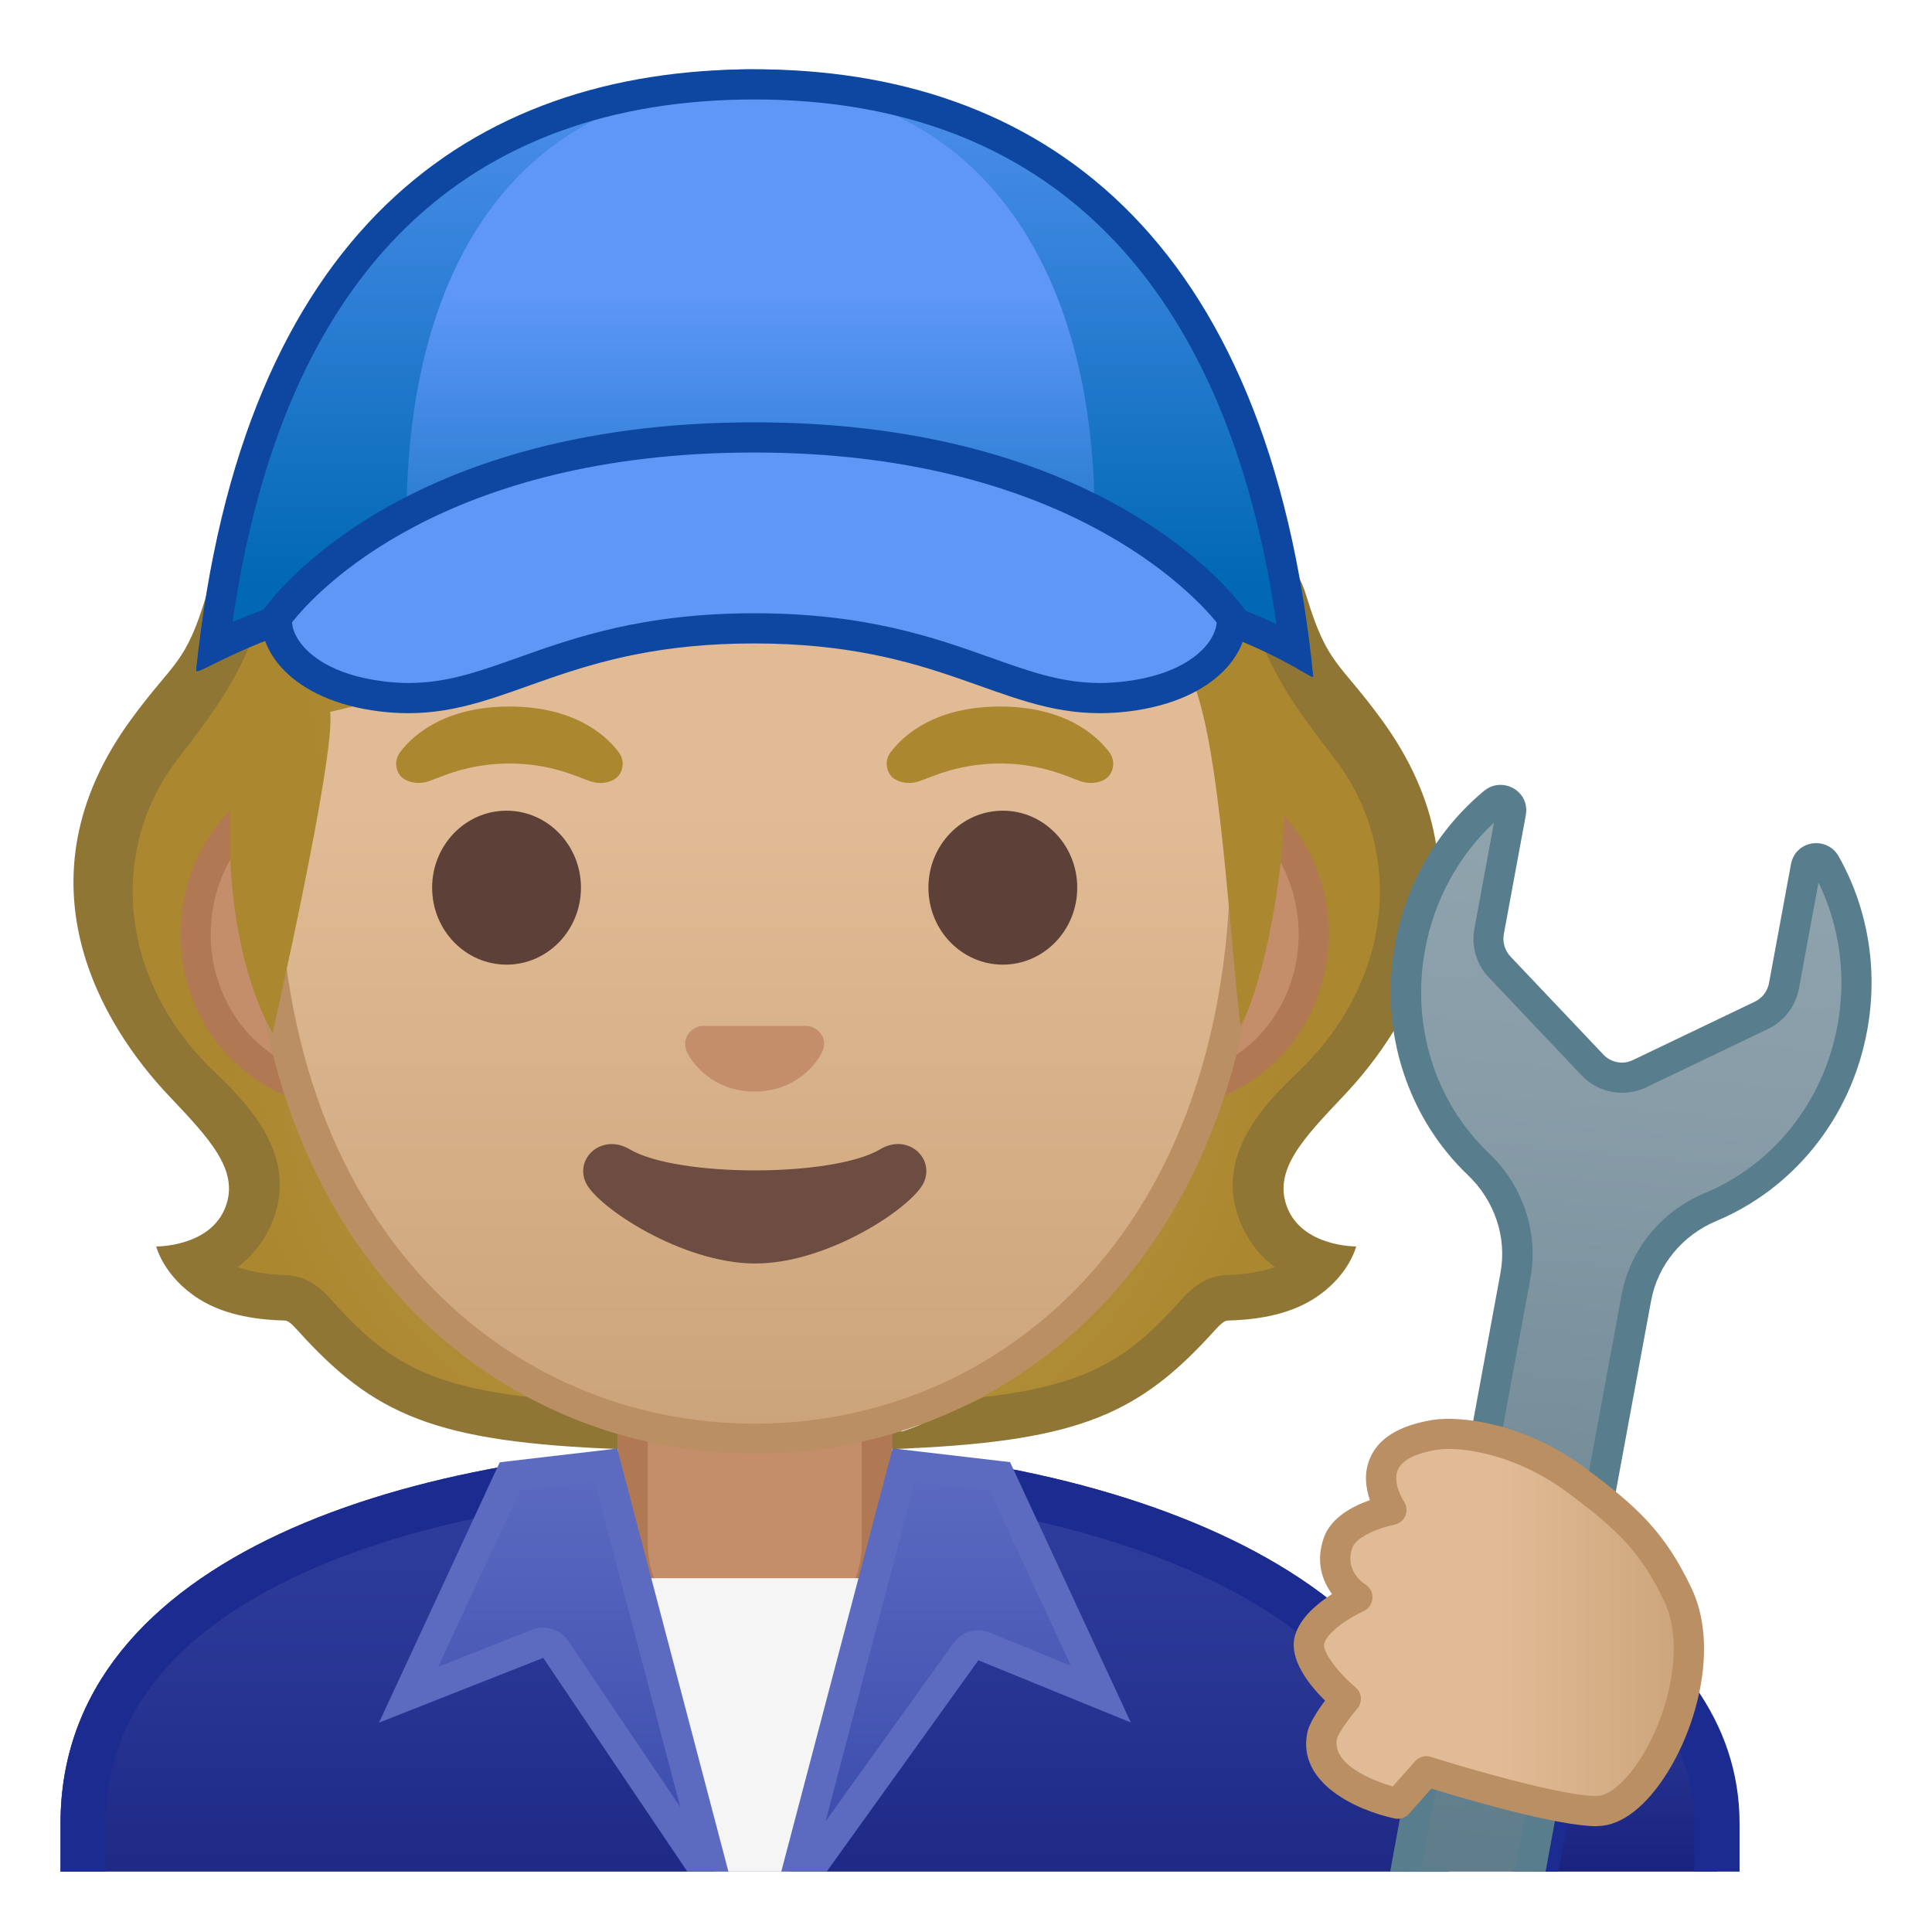 <svg viewBox="0 0 128 128" xmlns="http://www.w3.org/2000/svg" xmlns:xlink="http://www.w3.org/1999/xlink">
  <g id="hair_1_">
    <radialGradient id="SVGID_1_" cx="50.099" cy="68.35" gradientUnits="userSpaceOnUse" r="35.334">
      <stop offset="0" style="stop-color:#BFA055"/>
      <stop offset="1" style="stop-color:#AB872F"/>
    </radialGradient>
    <path d="M87.02,71.57c6.69-5.85,8.56-19.87-1.07-29.48c-1.15-0.17-13.64,2.83-17.86,2.83 c-5.11,0-12.88,0-17.99,0s-12.88,0-17.99,0c-4.22,0-16.71-3-17.86-2.83c-9.63,9.61-7.76,23.63-1.07,29.48 c2.9,2.53,4.92,5.77,3.32,9.12c-0.99,2.07-2.6,2.7-3.73,2.93c0.3,0.47,0.7,0.86,1.17,1.14c1.61,0.96,3.65,1.18,4.97,1.22 c0.8,0.02,1.38,0.55,1.91,1.13c5.61,6.23,9.52,7.51,29.28,7.51s23.67-1.29,29.28-7.51c0.53-0.58,1.11-1.11,1.91-1.13 c1.32-0.03,3.36-0.25,4.97-1.22c0.47-0.28,0.87-0.67,1.17-1.14c-1.13-0.23-2.75-0.86-3.73-2.93C82.1,77.33,84.12,74.1,87.02,71.57z " fill="url(#SVGID_1_)"/>
    <path d="M85.26,79.94c-0.9-2.43,1.06-4.49,3.77-7.35c4.31-4.54,10.36-14.16,2.5-24.92 c-2.85-3.9-3.58-3.58-4.99-8.22c-1.4-4.64-4.44-0.98-3.26,2.31c1.18,3.29,2.94,5.66,5.08,8.42c4.67,6,4.06,14.65-2.29,20.77 c-2.13,2.05-5.95,5.73-3.73,10.39c0.52,1.09,1.24,1.97,2.13,2.61c-1.17,0.41-2.45,0.51-3.21,0.53c-1.56,0.04-2.56,1.15-2.99,1.63 c-3.4,3.77-5.97,5.63-13.09,6.45c0,0-3.19,1.53-5.39,2.27H40.42c-2.2-0.74-5.39-2.27-5.39-2.27c-7.12-0.82-9.69-2.68-13.09-6.45 c-0.43-0.48-1.43-1.59-2.99-1.63c-0.76-0.02-2.04-0.12-3.21-0.53c0.89-0.65,1.61-1.53,2.13-2.61c2.22-4.67-1.61-8.35-3.73-10.39 c-6.35-6.12-6.96-14.77-2.29-20.77c2.14-2.75,3.9-5.13,5.08-8.42s-1.86-6.95-3.26-2.31c-1.4,4.64-2.14,4.32-4.99,8.22 c-7.86,10.76-1.81,20.37,2.5,24.92c2.71,2.86,4.67,4.93,3.77,7.35c-1,2.69-4.6,2.64-4.6,2.64s0.48,1.99,2.83,3.48 c1.83,1.16,4.13,1.39,5.7,1.43c0.18,0,0.44,0.2,0.83,0.64c5.07,5.62,9.06,7.42,21.39,7.88v-0.04h18v0.04 c0.33-0.01,0.64-0.03,0.96-0.04h0.11v-0.01c11.48-0.52,15.4-2.37,20.32-7.83c0.39-0.44,0.65-0.63,0.83-0.64 c1.57-0.04,3.87-0.27,5.7-1.43c2.36-1.49,2.83-3.48,2.83-3.48S86.26,82.62,85.26,79.94z" fill="#8F7635"/>
  </g>
  <g id="shirt">
    <g>
      <linearGradient id="SVGID_2_" gradientUnits="userSpaceOnUse" x1="50.009" x2="50.009" y1="95.743" y2="131.17">
        <stop offset="3.247793e-03" style="stop-color:#303F9F"/>
        <stop offset="0.472" style="stop-color:#273492"/>
        <stop offset="1" style="stop-color:#1A237E"/>
      </linearGradient>
      <path d="M50.01,95.74c-22.55,0.03-46,7.28-46,25.06v3.2h92v-3.2C96.01,104.02,72.7,95.71,50.01,95.74z" fill="url(#SVGID_2_)"/>
    </g>
    <path d="M50.13,95.74c-0.04,0-0.08,0-0.12,0c-22.55,0.03-46,7.28-46,25.06v3.2h3v-3.2 c0-6.97,4.31-12.51,12.81-16.46c7.72-3.59,18.44-5.58,30.19-5.59l0.11,0c11.32,0,22.3,2.17,30.13,5.95 c5.82,2.81,12.75,7.88,12.75,16.11v3.2h3v-3.2C96.01,104.05,72.78,95.74,50.13,95.74z" fill="#1B2B8F"/>
  </g>
  <linearGradient id="SVGID_3_" gradientUnits="userSpaceOnUse" x1="107.724" x2="107.724" y1="107.073" y2="124">
    <stop offset="3.247793e-03" style="stop-color:#303F9F"/>
    <stop offset="0.472" style="stop-color:#273492"/>
    <stop offset="1" style="stop-color:#1A237E"/>
  </linearGradient>
  <path d="M113.75,120.8c0-5.28-2.86-9.89-8.52-13.73L101.7,124h12.05V120.8z" fill="url(#SVGID_3_)"/>
  <path d="M106.22,109.67c4,3.24,6.03,6.98,6.03,11.13v3.2h3v-3.2c0-6.76-4.27-12.14-11.04-16.15L100.17,124h3.06 L106.22,109.67z" fill="#1B2B8F"/>
  <g id="neck">
    <g id="neck_x5F_fill">
      <path d="M50.01,92.37h-9.08v9.98c0,4.51,3.7,8.17,8.26,8.17h1.65c4.56,0,8.26-3.66,8.26-8.17v-9.98H50.01z" fill="#C48E6A"/>
    </g>
    <path d="M57.09,94.37v7.98c0,3.4-2.81,6.17-6.26,6.17h-1.65c-3.45,0-6.26-2.77-6.26-6.17v-7.98h7.08H57.09 M59.09,92.37h-9.08h-9.08v9.98c0,4.51,3.7,8.17,8.26,8.17h1.65c4.56,0,8.26-3.66,8.26-8.17V92.37L59.09,92.37z" fill="#B07853"/>
  </g>
  <g id="ears">
    <path d="M22.67,72.3c-5.36,0-9.71-4.67-9.71-10.41c0-5.74,4.36-10.41,9.71-10.41h54.65c5.36,0,9.71,4.67,9.71,10.41 c0,5.74-4.36,10.41-9.71,10.41H22.67z" fill="#C48E6A"/>
    <path d="M77.33,52.48c4.8,0,8.71,4.22,8.71,9.41s-3.91,9.41-8.71,9.41H22.67c-4.8,0-8.71-4.22-8.71-9.41 s3.91-9.41,8.71-9.41H77.33 M77.33,50.48H22.67c-5.89,0-10.71,5.14-10.71,11.41c0,6.28,4.82,11.41,10.71,11.41h54.65 c5.89,0,10.71-5.14,10.71-11.41C88.04,55.61,83.22,50.48,77.33,50.48L77.33,50.48z" fill="#B07853"/>
  </g>
  <g id="head">
    <linearGradient id="SVGID_4_" gradientUnits="userSpaceOnUse" x1="50" x2="50" y1="94.638" y2="12.872">
      <stop offset="0" style="stop-color:#CCA47A"/>
      <stop offset="0.5" style="stop-color:#E0BB95"/>
    </linearGradient>
    <path d="M50,95.32c-15.66,0-32.52-12.14-32.52-38.81c0-12.38,3.56-23.79,10.02-32.13 c6.05-7.8,14.25-12.27,22.5-12.27c8.25,0,16.45,4.47,22.5,12.27c6.46,8.34,10.02,19.75,10.02,32.13c0,12.09-3.51,22.19-10.14,29.21 C66.52,91.91,58.57,95.32,50,95.32z" fill="url(#SVGID_4_)"/>
    <path d="M50,13.11L50,13.11c7.94,0,15.85,4.33,21.71,11.88c6.33,8.16,9.81,19.35,9.81,31.52 c0,11.83-3.41,21.7-9.87,28.52c-5.67,5.99-13.36,9.29-21.65,9.29c-8.29,0-15.98-3.3-21.65-9.29c-6.46-6.82-9.87-16.69-9.87-28.52 c0-12.16,3.49-23.35,9.81-31.52C34.15,17.44,42.06,13.11,50,13.11 M50,11.11L50,11.11L50,11.11c-17.4,0-33.52,18.61-33.52,45.39 c0,26.64,16.61,39.81,33.52,39.81s33.52-13.17,33.52-39.81C83.52,29.72,67.4,11.11,50,11.11L50,11.11z" fill="#BA8F63"/>
  </g>
  <path id="mouth" d="M58.32,76.14c-3.15,1.87-13.46,1.87-16.61,0c-1.81-1.07-3.65,0.57-2.9,2.21 c0.74,1.61,6.37,5.36,11.23,5.36s10.42-3.75,11.16-5.36C61.95,76.71,60.12,75.06,58.32,76.14z" fill="#6D4C41"/>
  <path id="nose" d="M53.81,68.05c-0.1-0.04-0.21-0.07-0.32-0.08h-6.99c-0.11,0.01-0.21,0.04-0.32,0.08 c-0.63,0.26-0.98,0.91-0.68,1.61c0.3,0.7,1.69,2.66,4.49,2.66c2.8,0,4.19-1.96,4.49-2.66C54.79,68.97,54.45,68.31,53.81,68.05z" fill="#C48E6A"/>
  <g id="eyes">
    <ellipse cx="33.56" cy="58.81" fill="#5D4037" rx="4.93" ry="5.1"/>
    <ellipse cx="66.44" cy="58.81" fill="#5D4037" rx="4.93" ry="5.1"/>
  </g>
  <g id="eyebrows">
    <path d="M40.98,49.82c-0.93-1.23-3.07-3.01-7.23-3.01s-6.31,1.79-7.23,3.01c-0.41,0.54-0.31,1.17-0.02,1.55 c0.26,0.35,1.04,0.68,1.9,0.39c0.86-0.29,2.54-1.16,5.35-1.18c2.81,0.02,4.49,0.89,5.35,1.18c0.86,0.29,1.64-0.03,1.9-0.39 C41.29,50.99,41.39,50.36,40.98,49.82z" fill="#AB872F"/>
    <path d="M73.48,49.82c-0.93-1.23-3.07-3.01-7.23-3.01s-6.31,1.79-7.23,3.01c-0.41,0.54-0.31,1.17-0.02,1.55 c0.26,0.35,1.04,0.68,1.9,0.39c0.86-0.29,2.54-1.16,5.35-1.18c2.81,0.02,4.49,0.89,5.35,1.18c0.86,0.29,1.64-0.03,1.9-0.39 C73.79,50.99,73.89,50.36,73.48,49.82z" fill="#AB872F"/>
  </g>
  <g id="hair">
    <radialGradient id="SVGID_5_" cx="50.137" cy="43.591" gradientUnits="userSpaceOnUse" r="30.306">
      <stop offset="0" style="stop-color:#BFA055"/>
      <stop offset="1" style="stop-color:#AB872F"/>
    </radialGradient>
    <path d="M15.29,52.48c-0.62,10.74,2.77,15.95,2.77,15.95s4.21-18.45,3.81-21.27c0,0,7.76-1.54,16.57-6.58 c5.95-3.41,10.02-7.41,16.71-8.91c10.18-2.29,12.45,5.08,12.45,5.08s9.42-1.81,12.26,11.27c1.17,5.38,1.67,14.37,2.31,19.84 c0.11,0.35,2.18-4.31,2.83-12.37c0.38-4.62,0.12-37-32.62-36.75C13.38,19.05,15.29,52.48,15.29,52.48z" fill="url(#SVGID_5_)"/>
  </g>
  <g id="lapels">
    <polygon id="undershirt" fill="#F5F5F5" points="59.32,104.56 39.42,104.56 47.31,124 52.36,124 "/>
    <g>
      <linearGradient id="SVGID_6_" gradientUnits="userSpaceOnUse" x1="37.145" x2="37.145" y1="97.061" y2="124">
        <stop offset="0" style="stop-color:#5C6BC0"/>
        <stop offset="1" style="stop-color:#3949AB"/>
      </linearGradient>
      <path d="M40.14,97.06l-6.36,0.74l-6.71,14.47l8.55-3.37c0.12-0.05,0.24-0.07,0.37-0.07 c0.32,0,0.64,0.16,0.83,0.44L46.74,124h0.48L40.14,97.06z" fill="url(#SVGID_6_)"/>
    </g>
    <path d="M40.89,95.97l-7.78,0.91l-8,17.25l10.88-4.29L45.54,124h2.72L40.89,95.97z M35.98,107.83 c-0.25,0-0.49,0.05-0.73,0.14l-6.22,2.46l5.42-11.7l4.95-0.58l5.67,21.57l-7.43-11.01C37.26,108.15,36.63,107.83,35.98,107.83z" fill="#5C6BC0"/>
    <g>
      <linearGradient id="SVGID_7_" gradientUnits="userSpaceOnUse" x1="62.864" x2="62.864" y1="97.061" y2="124">
        <stop offset="0" style="stop-color:#5C6BC0"/>
        <stop offset="1" style="stop-color:#3949AB"/>
      </linearGradient>
      <path d="M64,109.42c0.19-0.27,0.5-0.42,0.81-0.42c0.13,0,0.25,0.02,0.38,0.07l7.74,3.16L66.24,97.8 l-6.36-0.74L52.79,124h0.74L64,109.42z" fill="url(#SVGID_7_)"/>
    </g>
    <path d="M64.82,110l10.1,4.12l-8-17.25l-7.78-0.91L51.76,124h3.01L64.82,110z M60.62,98.16l4.94,0.58l5.39,11.62 l-5.38-2.2c-0.25-0.1-0.5-0.15-0.76-0.15c-0.63,0-1.24,0.3-1.63,0.83l-8.48,11.82L60.62,98.16z" fill="#5C6BC0"/>
  </g>
  <g id="wrench">
    <linearGradient id="SVGID_8_" gradientUnits="userSpaceOnUse" x1="109.079" x2="102.993" y1="54.121" y2="122.646">
      <stop offset="0" style="stop-color:#90A4AE"/>
      <stop offset="0.267" style="stop-color:#889DA8"/>
      <stop offset="0.584" style="stop-color:#78909C"/>
      <stop offset="1" style="stop-color:#607D8B"/>
    </linearGradient>
    <path d="M108.41,86c0.5-2.69,2.34-4.95,4.93-6.03c4.88-2.04,8.39-6.47,9.38-11.85 c0.7-3.76,0.07-7.63-1.77-10.88c-0.18-0.32-0.46-0.37-0.62-0.37c-0.27,0-0.61,0.15-0.68,0.56l-1.46,7.9 c-0.15,0.84-0.71,1.57-1.48,1.94l-8.08,3.87c-0.36,0.17-0.76,0.26-1.16,0.26c-0.74,0-1.45-0.31-1.95-0.84l-6.16-6.5 c-0.59-0.62-0.85-1.5-0.69-2.34l1.46-7.9c0.04-0.21,0-0.4-0.13-0.56C99.85,53.1,99.64,53,99.43,53c-0.16,0-0.31,0.06-0.45,0.17 c-2.88,2.38-4.84,5.77-5.54,9.53c-1,5.39,0.7,10.78,4.53,14.42c2.03,1.94,2.95,4.7,2.45,7.39L93.11,124h8.27L108.41,86z" fill="url(#SVGID_8_)"/>
    <path d="M101.39,84.71c0.56-3.03-0.47-6.13-2.74-8.3c-3.58-3.41-5.17-8.46-4.23-13.52c0.6-3.25,2.21-6.2,4.56-8.39 l-1.3,7.04c-0.21,1.16,0.14,2.36,0.95,3.21l6.16,6.5c0.69,0.73,1.67,1.15,2.68,1.15c0.55,0,1.1-0.13,1.59-0.36l8.08-3.87 c1.06-0.51,1.82-1.5,2.04-2.66l1.3-7.04c1.41,2.89,1.86,6.22,1.26,9.46c-0.93,5.05-4.22,9.21-8.78,11.11 c-2.9,1.21-4.97,3.74-5.53,6.77L100.37,124h2.03l6.99-37.82c0.44-2.39,2.09-4.35,4.33-5.29c4.98-2.08,8.89-6.69,9.98-12.59 c0.77-4.15,0-8.22-1.88-11.56c-0.34-0.6-0.92-0.88-1.49-0.88c-0.76,0-1.5,0.49-1.67,1.38l-1.46,7.9c-0.1,0.53-0.45,0.99-0.93,1.22 l-8.08,3.87c-0.23,0.11-0.48,0.17-0.73,0.17c-0.45,0-0.9-0.18-1.23-0.53l-6.16-6.5c-0.37-0.39-0.53-0.94-0.44-1.47l1.46-7.9 c0.21-1.14-0.69-2-1.68-2c-0.37,0-0.75,0.12-1.09,0.4c-2.95,2.45-5.12,5.97-5.89,10.12c-1.09,5.9,0.91,11.61,4.82,15.33 c1.76,1.68,2.6,4.1,2.16,6.49L92.1,124h2.03L101.39,84.71z" fill="#587D8C"/>
  </g>
  <g id="hand">
    <g id="palm_x5F_fill">
      <linearGradient id="SVGID_9_" gradientUnits="userSpaceOnUse" x1="86.717" x2="111.901" y1="107.499" y2="107.499">
        <stop offset="0.5" style="stop-color:#E0BB95"/>
        <stop offset="1" style="stop-color:#CCA47A"/>
      </linearGradient>
      <path d="M94.51,117.35l-1.9,2.15c0,0-5.68-1.21-5.01-4.5c0.16-0.78,1.56-2.44,1.56-2.44 s-2.85-2.35-2.4-3.94c0.45-1.57,3.17-2.79,3.17-2.79s-2.11-1.26-1.28-3.63c0.57-1.62,3.53-2.16,3.53-2.16s-2.76-4.05,2.85-4.97 c1.77-0.29,5.74,0.3,9.3,2.93s5.19,4.21,6.83,7.67c2.5,5.25-1.92,14.25-5.31,14.33C103.02,120.06,94.51,117.35,94.51,117.35z" fill="url(#SVGID_9_)"/>
    </g>
    <path d="M105.77,120.99c-2.61,0-8.92-1.87-10.94-2.49l-1.47,1.66c-0.24,0.27-0.61,0.39-0.96,0.32 c-2.47-0.53-6.47-2.32-5.79-5.68c0.13-0.63,0.7-1.49,1.18-2.13c-0.99-0.97-2.45-2.73-1.99-4.32c0.34-1.18,1.51-2.14,2.45-2.74 c-0.65-0.88-1.1-2.16-0.54-3.74c0.48-1.35,1.95-2.1,3.05-2.48c-0.26-0.76-0.43-1.78,0.01-2.79c0.56-1.32,1.95-2.16,4.11-2.52 c1.92-0.32,6.18,0.25,10.05,3.11c3.6,2.66,5.39,4.36,7.14,8.04c1.77,3.72,0.44,8.91-1.56,12.14c-1.41,2.29-3.06,3.58-4.63,3.61 C105.85,120.99,105.81,120.99,105.77,120.99z M94.51,116.35c0.1,0,0.2,0.02,0.3,0.05c2.29,0.73,8.67,2.59,10.94,2.59 c0.03,0,0.06,0,0.08,0c0.82-0.02,1.99-1.06,2.97-2.66c1.77-2.88,2.84-7.32,1.46-10.24c-1.54-3.24-3.05-4.73-6.52-7.29 c-3.35-2.47-7.01-3-8.54-2.75c-0.99,0.16-2.25,0.53-2.59,1.33c-0.38,0.88,0.39,2.08,0.4,2.09c0.19,0.28,0.23,0.64,0.1,0.95 c-0.13,0.31-0.41,0.54-0.74,0.6c-0.96,0.18-2.51,0.79-2.77,1.51c-0.54,1.52,0.71,2.35,0.86,2.44c0.31,0.2,0.5,0.55,0.47,0.92 s-0.25,0.7-0.58,0.85c-0.96,0.43-2.4,1.38-2.62,2.15c-0.15,0.54,0.99,2,2.07,2.89c0.21,0.17,0.33,0.42,0.36,0.68 c0.02,0.27-0.06,0.53-0.23,0.73c-0.65,0.77-1.28,1.7-1.35,1.99c-0.36,1.77,2.47,2.81,3.69,3.18l1.49-1.68 C93.95,116.47,94.23,116.35,94.51,116.35z" fill="#BA8F63"/>
  </g>
  <g id="mechanic_x5F_hat">
    <linearGradient id="SVGID_10_" gradientUnits="userSpaceOnUse" x1="50" x2="50" y1="38.879" y2="-1.338">
      <stop offset="0" style="stop-color:#0068B5"/>
      <stop offset="0.807" style="stop-color:#4C8EEA"/>
      <stop offset="1" style="stop-color:#5E97F6"/>
    </linearGradient>
    <path d="M49.73,4.59C67.67,4.59,84.14,16.25,87,44.8c0,0-9.75-8.02-36.77-8.02 c-29.25,0-37.33,8.53-37.23,7.6c3.12-28.52,19.59-39.8,37.23-39.8H49.73z" fill="url(#SVGID_10_)"/>
    <linearGradient id="SVGID_11_" gradientUnits="userSpaceOnUse" x1="49.731" x2="49.731" y1="45.463" y2="19.707">
      <stop offset="0" style="stop-color:#0068B5"/>
      <stop offset="1" style="stop-color:#5E97F6"/>
    </linearGradient>
    <path d="M26.93,34.45c0-18.74,8.97-28.81,22.8-28.81s22.8,10.47,22.8,28.81c0,14.9-10.77,3.17-22.8,3.17 S26.93,49.36,26.93,34.45z" fill="url(#SVGID_11_)"/>
    <path d="M49.98,6.59c19.41,0,31.31,12,34.59,34.76c-8.12-3.8-19.65-5.73-34.34-5.73 c-14.45,0-26.15,1.88-34.82,5.59c1.67-11.59,5.55-20.4,11.56-26.21C32.74,9.42,40.48,6.59,49.98,6.59 M49.98,4.59 C31.22,4.59,16,15.25,13,44.39c-0.01,0.05,0.02,0.08,0.07,0.08c0.85,0,9.79-6.85,37.16-6.85c27.8,0,36.14,7.23,36.74,7.23 c0.03,0,0.04-0.01,0.03-0.04C84.08,15.36,68.74,4.59,49.98,4.59L49.98,4.59z" fill="#0D47A1"/>
    <path d="M50.09,28.48c-21.77,0-32.21,11.89-32.21,11.89c-0.02,1.97,2.2,5.52,7.25,6.33 c6.95,1.12,11.44-4.5,24.85-4.5c0.03,0,0.05,0,0.07,0v-0.03l0.04,0.03c0.03,0,0.05,0,0.07,0c13.41,0,17.89,5.61,24.85,4.5 c5.05-0.81,6.89-3.85,6.87-5.81C81.87,40.89,72.12,28.48,50.09,28.48z" fill="#5E97F6"/>
    <path d="M49.97,29.98c20.36,0,29.02,9.27,30.64,11.26c-0.03,0.42-0.22,0.89-0.54,1.33 c-0.57,0.77-2.04,2.14-5.5,2.57c-0.58,0.07-1.13,0.11-1.68,0.11c-2.52,0-4.61-0.74-7.25-1.68c-3.68-1.31-8.26-2.94-15.66-2.94 c-7.4,0-11.98,1.63-15.66,2.94c-2.64,0.94-4.73,1.68-7.25,1.68c-0.55,0-1.11-0.04-1.68-0.11c-3.47-0.44-4.93-1.8-5.5-2.57 c-0.33-0.45-0.52-0.92-0.54-1.34C20.91,39.24,29.37,29.98,49.97,29.98 M49.97,27.98c-24.31,0-32.59,12.52-32.59,12.52 c-0.45,2.46,1.83,5.88,7.74,6.63c0.67,0.08,1.32,0.12,1.93,0.12c6.74,0,10.63-4.62,22.91-4.62c12.28,0,16.17,4.62,22.91,4.62 c0.62,0,1.26-0.04,1.93-0.12c5.92-0.74,8.19-4.17,7.74-6.63C82.56,40.5,74.17,27.98,49.97,27.98L49.97,27.98z" fill="#0D47A1"/>
  </g>
</svg>